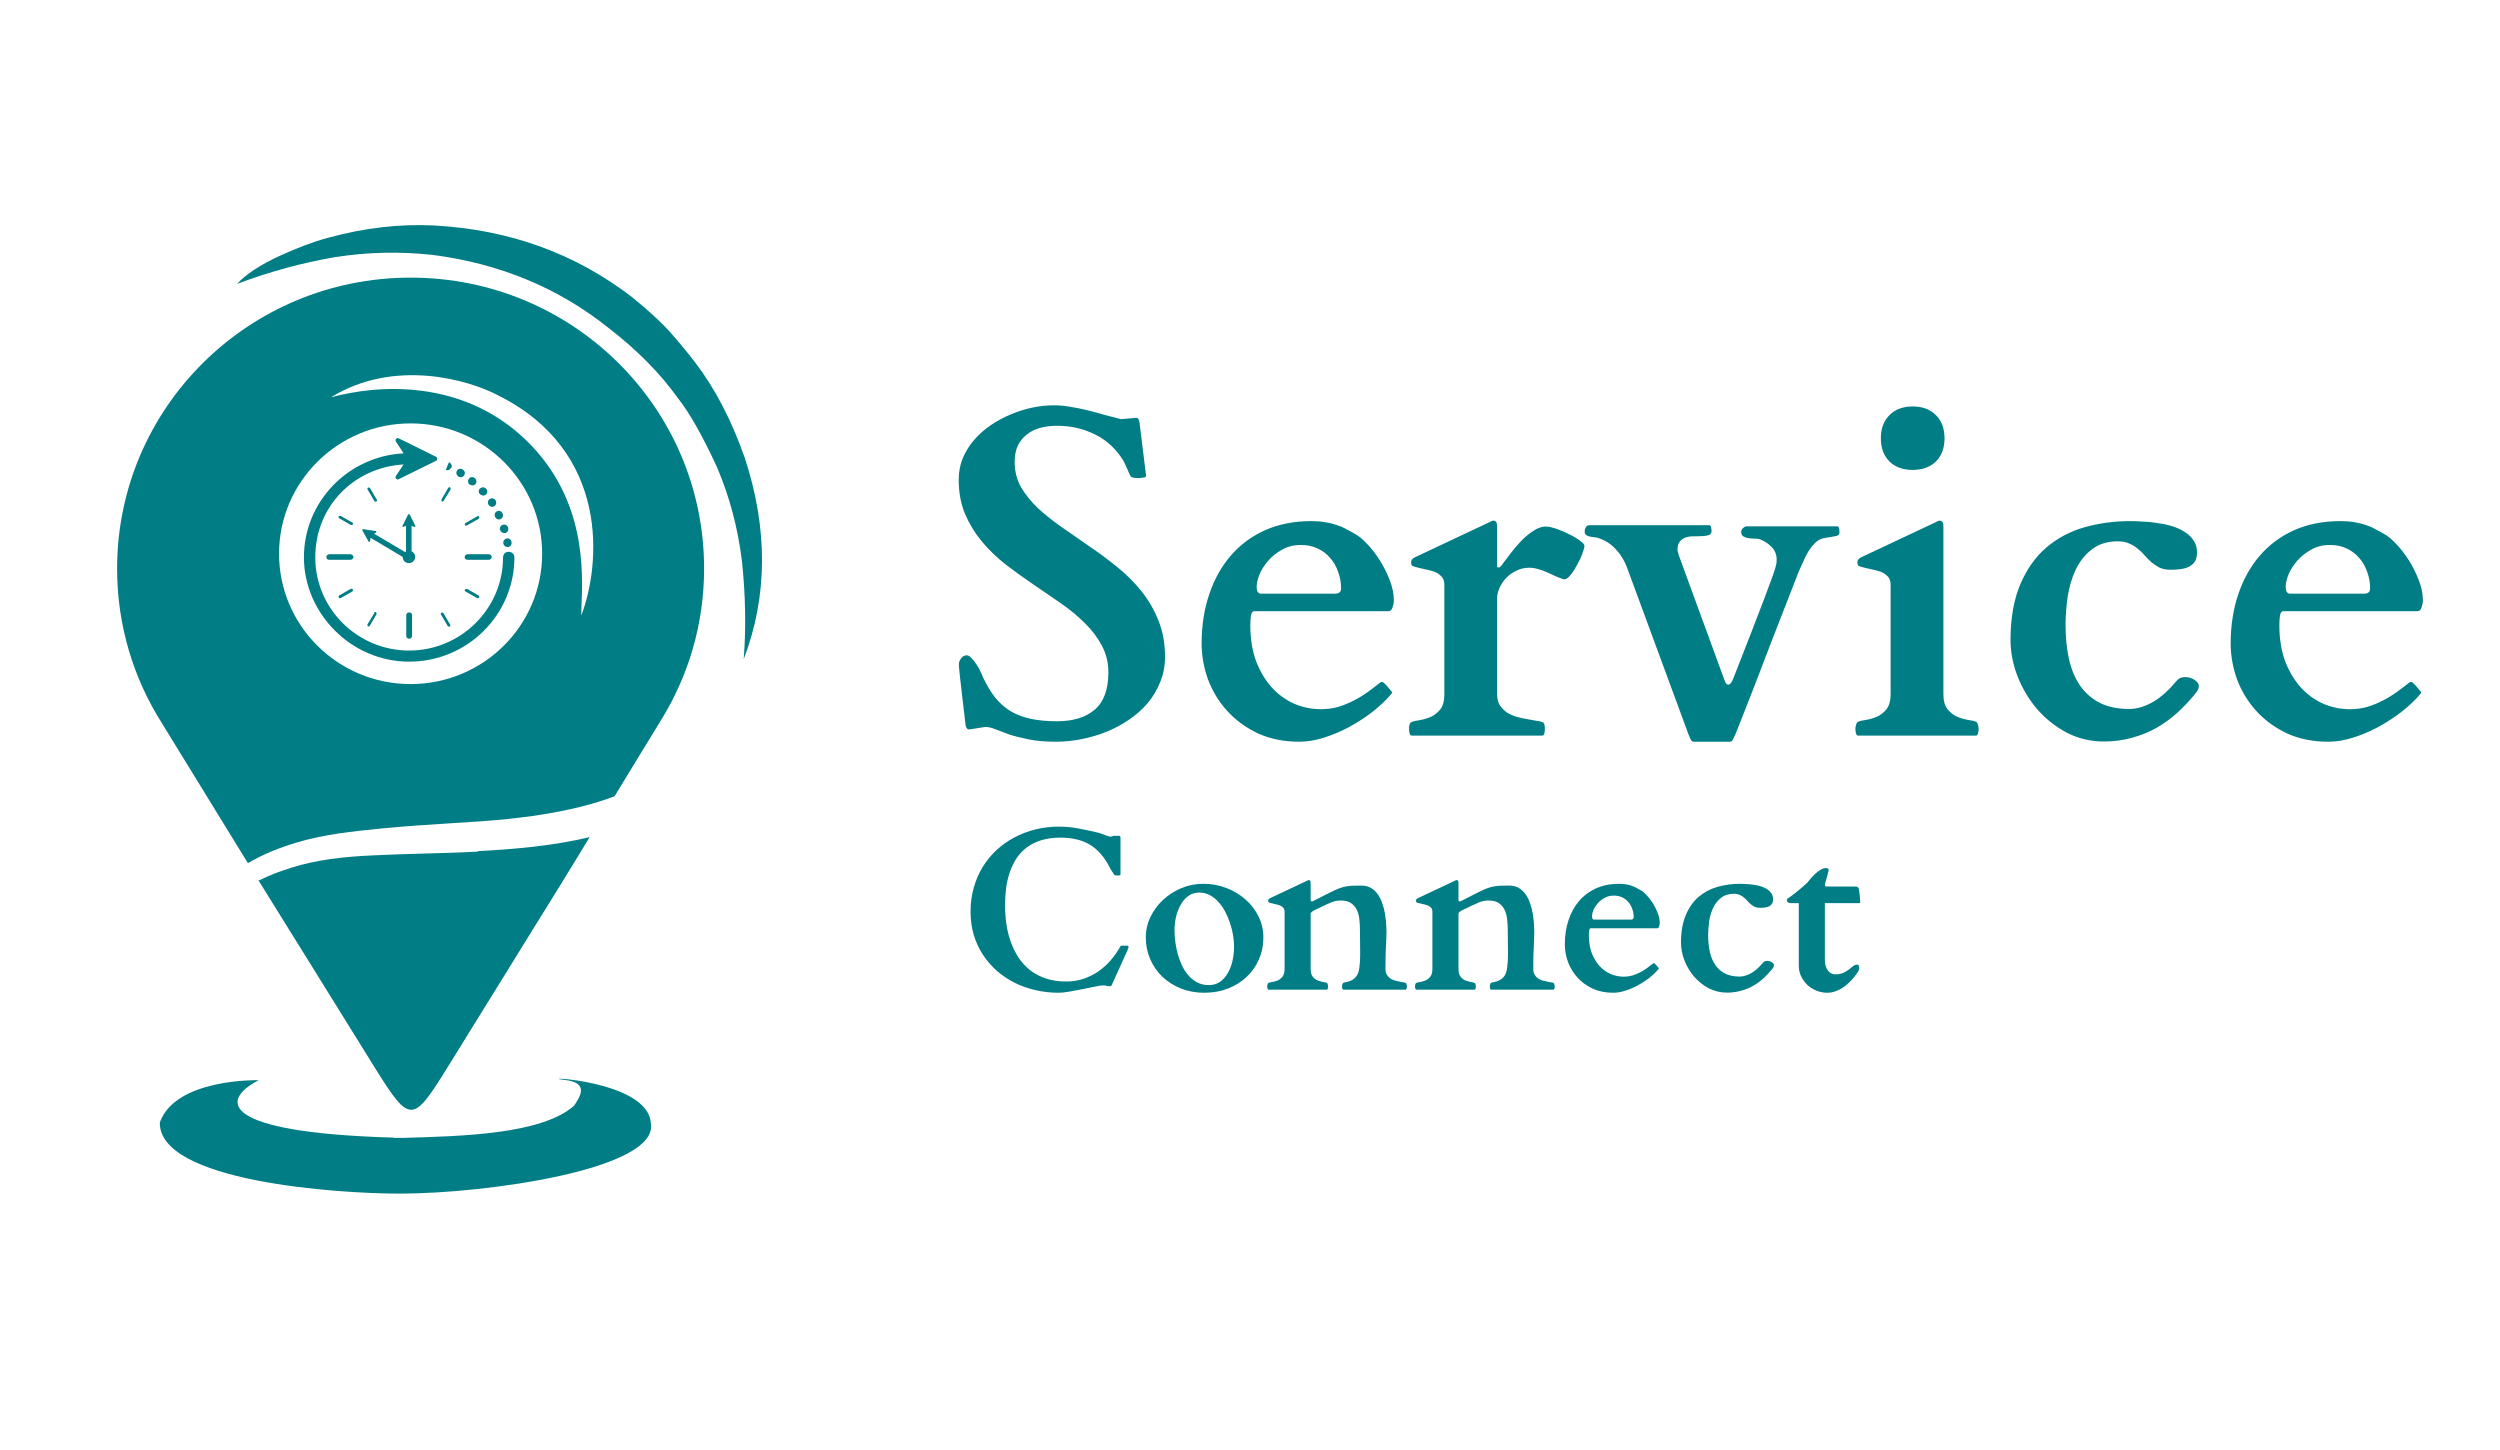 <svg width="100" height="58" viewBox="0 0 100 58" fill="none" xmlns="http://www.w3.org/2000/svg">
<g clip-path="url(#clip0_4172_652)">
<path d="M20.344 22.073C20.218 22.073 20.122 22.169 20.122 22.295C20.122 24.351 18.432 26.022 16.366 26.022C14.3 26.022 12.611 24.351 12.611 22.295C12.611 20.238 14.175 18.694 16.144 18.578L15.835 19.041C15.787 19.119 15.874 19.215 15.951 19.167L17.438 18.433C17.506 18.404 17.506 18.308 17.438 18.269L15.951 17.535C15.864 17.497 15.787 17.583 15.835 17.661L16.144 18.134C13.924 18.25 12.157 20.065 12.157 22.295C12.157 24.525 14.039 26.466 16.366 26.466C18.693 26.466 20.576 24.593 20.576 22.295C20.576 22.169 20.479 22.073 20.354 22.073H20.344Z" fill="#007D85"/>
<path d="M18.056 18.713C18.094 18.626 18.056 18.53 17.959 18.491L17.891 18.645L17.834 18.8C17.834 18.8 17.872 18.81 17.891 18.81C17.959 18.81 18.017 18.771 18.046 18.703L18.056 18.713Z" fill="#007D85"/>
<path d="M20.006 21.194C20.025 21.281 20.093 21.32 20.17 21.32C20.189 21.32 20.209 21.32 20.218 21.32C20.305 21.291 20.354 21.194 20.325 21.107C20.296 21.011 20.209 20.962 20.112 20.991C20.025 21.02 19.977 21.107 19.996 21.194H20.006Z" fill="#007D85"/>
<path d="M18.336 19.061C18.336 19.061 18.394 19.09 18.423 19.09C18.481 19.09 18.539 19.061 18.568 19.012C18.616 18.935 18.597 18.829 18.51 18.781H18.5C18.423 18.723 18.326 18.752 18.278 18.829C18.23 18.906 18.259 19.012 18.336 19.061Z" fill="#007D85"/>
<path d="M19.195 19.765C19.195 19.765 19.273 19.823 19.321 19.823C19.36 19.823 19.398 19.814 19.437 19.785C19.505 19.727 19.514 19.62 19.447 19.553C19.389 19.476 19.282 19.476 19.205 19.534C19.138 19.591 19.128 19.698 19.195 19.765Z" fill="#007D85"/>
<path d="M19.543 20.2C19.543 20.2 19.63 20.277 19.678 20.277C19.707 20.277 19.746 20.267 19.775 20.248C19.852 20.2 19.871 20.094 19.823 20.016C19.775 19.93 19.668 19.91 19.591 19.959C19.514 20.007 19.495 20.113 19.543 20.19V20.2Z" fill="#007D85"/>
<path d="M19.803 20.673C19.832 20.74 19.89 20.779 19.958 20.779C19.977 20.779 20.006 20.779 20.026 20.76C20.112 20.721 20.141 20.624 20.103 20.538C20.064 20.441 19.968 20.412 19.881 20.451C19.794 20.489 19.765 20.586 19.803 20.673Z" fill="#007D85"/>
<path d="M18.789 19.379C18.789 19.379 18.857 19.417 18.895 19.417C18.944 19.417 18.992 19.398 19.021 19.359C19.079 19.292 19.069 19.186 18.992 19.128C18.924 19.06 18.818 19.07 18.76 19.147C18.702 19.215 18.712 19.321 18.779 19.379H18.789Z" fill="#007D85"/>
<path d="M20.277 21.542C20.18 21.551 20.122 21.638 20.132 21.725C20.142 21.822 20.219 21.88 20.296 21.88C20.296 21.88 20.315 21.88 20.325 21.88C20.422 21.87 20.48 21.783 20.46 21.686C20.451 21.59 20.364 21.522 20.267 21.532L20.277 21.542Z" fill="#007D85"/>
<path d="M16.25 24.602V25.442C16.25 25.5 16.298 25.549 16.366 25.549C16.433 25.549 16.482 25.5 16.482 25.442V24.602C16.482 24.544 16.433 24.496 16.366 24.496C16.298 24.496 16.25 24.544 16.25 24.602Z" fill="#007D85"/>
<path d="M14.976 24.515L14.696 24.979C14.696 24.979 14.696 25.037 14.715 25.056C14.715 25.056 14.734 25.056 14.744 25.056C14.763 25.056 14.783 25.047 14.792 25.027L15.063 24.564C15.063 24.564 15.063 24.506 15.043 24.486C15.014 24.467 14.985 24.486 14.966 24.506L14.976 24.515Z" fill="#007D85"/>
<path d="M14.039 23.55L13.566 23.82C13.566 23.82 13.528 23.869 13.547 23.898C13.557 23.917 13.576 23.927 13.595 23.927C13.605 23.927 13.614 23.927 13.624 23.927L14.097 23.656C14.097 23.656 14.136 23.608 14.117 23.579C14.097 23.55 14.068 23.54 14.039 23.56V23.55Z" fill="#007D85"/>
<path d="M18.674 23.56C18.674 23.56 18.616 23.56 18.596 23.579C18.577 23.608 18.596 23.637 18.616 23.656L19.089 23.927C19.089 23.927 19.108 23.927 19.118 23.927C19.137 23.927 19.156 23.917 19.166 23.898C19.185 23.869 19.166 23.84 19.147 23.82L18.674 23.55V23.56Z" fill="#007D85"/>
<path d="M14.097 20.905L13.624 20.634C13.624 20.634 13.566 20.634 13.547 20.654C13.527 20.683 13.547 20.712 13.566 20.731L14.039 21.001C14.039 21.001 14.058 21.001 14.068 21.001C14.087 21.001 14.107 20.991 14.116 20.972C14.136 20.943 14.116 20.914 14.097 20.895V20.905Z" fill="#007D85"/>
<path d="M17.911 25.037C17.911 25.037 17.94 25.066 17.959 25.066C17.969 25.066 17.978 25.066 17.988 25.066C18.017 25.046 18.027 25.017 18.007 24.988L17.737 24.525C17.737 24.525 17.689 24.486 17.66 24.506C17.631 24.525 17.621 24.554 17.64 24.583L17.911 25.046V25.037Z" fill="#007D85"/>
<path d="M15.024 20.064C15.024 20.064 15.043 20.064 15.053 20.064C15.082 20.045 15.092 20.016 15.072 19.987L14.802 19.524C14.802 19.524 14.754 19.485 14.725 19.504C14.696 19.524 14.686 19.553 14.705 19.582L14.976 20.045C14.976 20.045 15.005 20.074 15.024 20.074V20.064Z" fill="#007D85"/>
<path d="M14.02 22.169H13.17C13.112 22.169 13.054 22.218 13.054 22.285C13.054 22.353 13.102 22.392 13.17 22.392H14.02C14.078 22.392 14.136 22.343 14.136 22.285C14.136 22.227 14.087 22.169 14.02 22.169Z" fill="#007D85"/>
<path d="M17.669 20.064C17.669 20.064 17.688 20.064 17.698 20.064C17.717 20.064 17.736 20.055 17.746 20.035L18.026 19.572C18.026 19.572 18.026 19.514 18.007 19.495C17.978 19.476 17.949 19.495 17.93 19.514L17.659 19.978C17.659 19.978 17.659 20.035 17.678 20.055L17.669 20.064Z" fill="#007D85"/>
<path d="M18.645 21.02C18.645 21.02 18.664 21.02 18.674 21.02L19.147 20.75C19.147 20.75 19.185 20.702 19.166 20.673C19.147 20.644 19.118 20.634 19.089 20.653L18.616 20.924C18.616 20.924 18.577 20.972 18.596 21.001C18.606 21.02 18.625 21.03 18.645 21.03V21.02Z" fill="#007D85"/>
<path d="M18.702 22.392H19.552C19.61 22.392 19.668 22.343 19.668 22.285C19.668 22.227 19.619 22.169 19.552 22.169H18.702C18.644 22.169 18.586 22.218 18.586 22.285C18.586 22.353 18.635 22.392 18.702 22.392Z" fill="#007D85"/>
<path d="M16.579 21.078C16.579 21.078 16.637 21.059 16.617 21.04L16.386 20.576C16.386 20.576 16.337 20.557 16.328 20.576L16.096 21.04C16.096 21.04 16.115 21.098 16.135 21.078L16.241 21.03V22.053C16.241 22.053 16.212 22.073 16.202 22.082L14.966 21.349L15.044 21.3C15.044 21.3 15.063 21.242 15.034 21.242L14.522 21.165C14.522 21.165 14.474 21.184 14.493 21.213L14.744 21.667C14.744 21.667 14.802 21.686 14.802 21.658L14.822 21.513L16.106 22.276C16.106 22.42 16.221 22.526 16.357 22.526C16.492 22.526 16.608 22.411 16.608 22.276C16.608 22.179 16.55 22.092 16.463 22.053V21.03L16.569 21.078H16.579Z" fill="#007D85"/>
<path d="M9.501 11.346H9.511C10.766 10.873 12.06 10.516 13.412 10.284C14.705 10.082 15.999 10.053 17.312 10.197C19.996 10.545 22.352 11.52 24.36 13.132C25.499 14.011 26.417 14.947 27.121 15.932C27.585 16.521 28.097 17.429 28.666 18.655C29.178 19.843 29.516 21.117 29.68 22.459C29.825 23.849 29.844 25.153 29.748 26.369C30.713 23.84 30.723 21.146 29.786 18.298C29.255 16.792 28.599 15.537 27.817 14.513C27.546 14.156 27.237 13.779 26.89 13.383C26.552 12.988 26.021 12.486 25.297 11.897C23.018 10.139 20.382 9.184 17.36 9.019C16.009 8.952 14.599 9.106 13.122 9.512C12.533 9.666 11.886 9.917 11.162 10.246C10.399 10.603 9.839 10.97 9.492 11.346H9.501Z" fill="#007D85"/>
<path fill-rule="evenodd" clip-rule="evenodd" d="M16.424 11.105C22.912 11.105 28.164 16.309 28.164 22.739C28.164 24.979 27.527 27.064 26.426 28.831C25.808 29.835 25.2 30.839 24.582 31.853C24.138 32.017 23.694 32.152 23.24 32.268C21.956 32.587 20.624 32.751 19.311 32.847C18.867 32.876 18.422 32.905 17.978 32.934C17.08 32.992 16.173 33.05 15.275 33.137C14.126 33.253 12.958 33.369 11.848 33.707C11.172 33.91 10.515 34.17 9.917 34.527C8.768 32.654 7.619 30.791 6.47 28.918C5.34 27.132 4.684 25.017 4.684 22.748C4.684 16.318 9.936 11.105 16.424 11.105ZM19.118 34.045C20.614 33.967 22.13 33.832 23.588 33.485L22.448 35.348C21.647 36.642 20.913 37.82 20.189 38.998C19.465 40.175 18.731 41.344 17.93 42.647C16.511 44.935 16.414 44.993 14.985 42.695C14.184 41.402 13.441 40.214 12.707 39.026C11.973 37.839 11.23 36.651 10.428 35.358L10.341 35.222C10.361 35.222 10.37 35.203 10.39 35.203C10.602 35.097 10.814 35.01 11.027 34.923C11.027 34.923 11.027 34.923 11.056 34.914C11.085 34.904 11.104 34.894 11.133 34.885C11.181 34.865 11.239 34.846 11.297 34.827C11.413 34.788 11.529 34.749 11.645 34.711C12.678 34.383 13.788 34.267 14.86 34.218C15.584 34.18 16.308 34.16 17.023 34.141C17.718 34.122 18.413 34.103 19.108 34.064L19.118 34.045ZM16.424 16.936C19.33 16.936 21.686 19.273 21.686 22.15C21.686 25.027 19.33 27.363 16.424 27.363C13.518 27.363 11.162 25.027 11.162 22.15C11.162 19.273 13.518 16.936 16.424 16.936ZM23.25 24.622C24.022 22.613 24.428 18.047 19.909 15.807C18.741 15.189 15.767 14.329 13.238 15.893C15.12 15.382 18.538 15.131 21.107 17.67C23.443 19.987 23.317 22.845 23.259 24.255C23.259 24.39 23.25 24.515 23.25 24.622Z" fill="#007D85"/>
<path d="M15.748 45.505C8.72 45.302 8.807 43.999 10.351 43.207C10.351 43.207 7.03 43.12 6.393 44.897C6.345 47.262 13.47 47.745 15.999 47.745C19.436 47.745 26.398 46.77 26.031 44.916C25.915 43.178 21.232 43.043 22.584 43.197C23.665 43.313 23.115 43.97 22.97 44.221C21.686 45.379 18.432 45.447 16.173 45.514C16.038 45.514 15.893 45.514 15.758 45.514L15.748 45.505Z" fill="#007D85"/>
<path d="M38.767 29.178C38.688 29.178 38.639 29.114 38.621 28.987C38.554 28.417 38.503 27.974 38.466 27.659C38.43 27.343 38.403 27.107 38.385 26.949C38.372 26.791 38.363 26.691 38.357 26.648C38.357 26.6 38.357 26.567 38.357 26.548C38.357 26.482 38.388 26.409 38.448 26.33C38.509 26.251 38.582 26.212 38.667 26.212C38.727 26.212 38.791 26.248 38.858 26.321C38.931 26.394 38.997 26.479 39.058 26.576C39.125 26.673 39.179 26.77 39.222 26.867C39.27 26.964 39.3 27.034 39.313 27.076C39.47 27.41 39.64 27.692 39.822 27.922C40.01 28.147 40.222 28.329 40.459 28.468C40.696 28.602 40.962 28.699 41.26 28.759C41.557 28.82 41.897 28.85 42.279 28.85C42.928 28.85 43.431 28.696 43.789 28.386C44.153 28.077 44.335 27.58 44.335 26.894C44.335 26.5 44.247 26.142 44.071 25.821C43.901 25.499 43.677 25.202 43.398 24.929C43.119 24.65 42.8 24.386 42.443 24.137C42.085 23.889 41.718 23.637 41.342 23.382C40.965 23.127 40.599 22.863 40.241 22.591C39.883 22.311 39.564 22.005 39.285 21.672C39.006 21.338 38.779 20.968 38.603 20.562C38.433 20.155 38.348 19.697 38.348 19.188C38.348 18.878 38.403 18.59 38.512 18.323C38.627 18.056 38.779 17.814 38.967 17.596C39.155 17.377 39.373 17.183 39.622 17.013C39.877 16.837 40.147 16.692 40.432 16.576C40.717 16.455 41.005 16.364 41.296 16.303C41.593 16.243 41.881 16.212 42.16 16.212C42.385 16.212 42.609 16.234 42.834 16.276C43.064 16.313 43.289 16.358 43.507 16.413C43.731 16.467 43.956 16.528 44.18 16.595C44.405 16.655 44.626 16.713 44.844 16.767L45.445 16.713C45.5 16.713 45.533 16.737 45.545 16.786C45.563 16.828 45.575 16.868 45.581 16.904L45.845 19.042C45.845 19.073 45.806 19.094 45.727 19.106C45.648 19.118 45.588 19.124 45.545 19.124C45.509 19.124 45.454 19.121 45.381 19.115C45.309 19.103 45.266 19.091 45.254 19.078C45.236 19.06 45.212 19.024 45.181 18.969C45.157 18.909 45.13 18.845 45.099 18.778C45.069 18.706 45.036 18.633 44.999 18.56C44.969 18.487 44.935 18.423 44.899 18.369C44.608 17.92 44.235 17.586 43.78 17.368C43.325 17.144 42.825 17.031 42.279 17.031C42.042 17.031 41.821 17.059 41.614 17.113C41.408 17.168 41.229 17.256 41.078 17.377C40.926 17.492 40.805 17.641 40.714 17.823C40.629 18.005 40.586 18.223 40.586 18.478C40.586 18.848 40.671 19.185 40.841 19.488C41.017 19.785 41.245 20.067 41.524 20.334C41.809 20.595 42.13 20.85 42.488 21.098C42.852 21.347 43.219 21.602 43.589 21.863C43.965 22.117 44.332 22.39 44.69 22.682C45.054 22.973 45.375 23.294 45.654 23.646C45.939 23.998 46.167 24.389 46.337 24.82C46.513 25.25 46.601 25.736 46.601 26.276C46.601 26.633 46.537 26.967 46.41 27.276C46.288 27.586 46.121 27.868 45.909 28.122C45.697 28.371 45.448 28.593 45.163 28.787C44.878 28.981 44.572 29.145 44.244 29.278C43.922 29.405 43.589 29.502 43.243 29.569C42.904 29.636 42.57 29.669 42.242 29.669C41.83 29.669 41.469 29.639 41.16 29.578C40.856 29.518 40.593 29.451 40.368 29.378C40.15 29.299 39.965 29.23 39.813 29.169C39.661 29.108 39.534 29.078 39.431 29.078C39.395 29.078 39.367 29.081 39.349 29.087L38.767 29.178ZM48.065 25.739C48.065 25.029 48.166 24.377 48.366 23.782C48.566 23.182 48.854 22.663 49.23 22.227C49.606 21.79 50.064 21.45 50.604 21.208C51.15 20.965 51.769 20.844 52.46 20.844C52.666 20.844 52.851 20.859 53.015 20.889C53.179 20.913 53.327 20.95 53.461 20.998C53.6 21.041 53.728 21.095 53.843 21.162C53.964 21.223 54.086 21.29 54.207 21.362C54.346 21.435 54.504 21.566 54.68 21.753C54.862 21.942 55.032 22.16 55.19 22.409C55.347 22.657 55.481 22.924 55.59 23.209C55.699 23.488 55.754 23.758 55.754 24.019C55.754 24.104 55.736 24.198 55.699 24.301C55.669 24.398 55.614 24.447 55.535 24.447H50.167C50.106 24.447 50.064 24.501 50.04 24.61C50.022 24.72 50.013 24.853 50.013 25.011C50.013 25.545 50.088 26.021 50.24 26.439C50.398 26.852 50.607 27.203 50.868 27.495C51.129 27.78 51.429 27.998 51.769 28.15C52.108 28.295 52.466 28.368 52.842 28.368C53.079 28.368 53.306 28.338 53.525 28.277C53.743 28.21 53.952 28.125 54.152 28.022C54.352 27.919 54.541 27.804 54.717 27.677C54.892 27.549 55.059 27.422 55.217 27.294C55.253 27.282 55.278 27.276 55.29 27.276C55.308 27.276 55.332 27.291 55.362 27.322C55.417 27.37 55.472 27.428 55.526 27.495C55.581 27.555 55.623 27.607 55.654 27.649C55.672 27.668 55.681 27.686 55.681 27.704C55.681 27.722 55.669 27.743 55.645 27.768C55.444 28.004 55.199 28.238 54.907 28.468C54.616 28.693 54.304 28.896 53.97 29.078C53.643 29.254 53.306 29.396 52.96 29.506C52.615 29.615 52.287 29.669 51.978 29.669C51.353 29.669 50.798 29.557 50.313 29.333C49.828 29.102 49.418 28.802 49.084 28.432C48.751 28.062 48.496 27.643 48.32 27.176C48.15 26.703 48.065 26.224 48.065 25.739ZM53.406 23.746C53.564 23.746 53.643 23.676 53.643 23.537C53.643 23.3 53.603 23.079 53.525 22.873C53.452 22.66 53.346 22.475 53.206 22.318C53.067 22.154 52.897 22.026 52.697 21.936C52.502 21.845 52.284 21.799 52.041 21.799C51.75 21.799 51.496 21.863 51.277 21.99C51.059 22.111 50.874 22.26 50.722 22.436C50.571 22.612 50.455 22.794 50.377 22.982C50.304 23.17 50.267 23.331 50.267 23.464C50.267 23.567 50.282 23.64 50.313 23.682C50.343 23.725 50.383 23.746 50.431 23.746H53.406ZM59.593 20.88C59.618 20.868 59.642 20.856 59.666 20.844C59.696 20.831 59.718 20.825 59.73 20.825C59.833 20.825 59.884 20.898 59.884 21.044V22.591C59.884 22.609 59.884 22.633 59.884 22.663C59.891 22.688 59.909 22.7 59.939 22.7C59.969 22.7 59.994 22.691 60.012 22.672C60.03 22.648 60.048 22.627 60.066 22.609C60.176 22.463 60.297 22.302 60.43 22.127C60.57 21.945 60.715 21.775 60.867 21.617C61.025 21.459 61.185 21.329 61.349 21.226C61.513 21.117 61.674 21.062 61.831 21.062C61.941 21.062 62.083 21.092 62.259 21.153C62.435 21.214 62.605 21.286 62.769 21.371C62.938 21.45 63.081 21.535 63.196 21.626C63.318 21.711 63.378 21.781 63.378 21.835C63.378 21.89 63.351 21.993 63.296 22.145C63.242 22.29 63.172 22.439 63.087 22.591C63.008 22.742 62.92 22.879 62.823 23C62.732 23.115 62.647 23.173 62.569 23.173H62.55C62.441 23.137 62.329 23.094 62.214 23.046C62.105 22.991 61.992 22.939 61.877 22.891C61.762 22.836 61.644 22.794 61.522 22.763C61.407 22.727 61.289 22.709 61.167 22.709C60.985 22.709 60.816 22.748 60.658 22.827C60.5 22.9 60.364 22.997 60.248 23.118C60.139 23.233 60.051 23.364 59.984 23.509C59.918 23.655 59.884 23.795 59.884 23.928V27.768C59.884 27.944 59.921 28.092 59.994 28.213C60.072 28.329 60.169 28.426 60.285 28.505C60.406 28.577 60.536 28.635 60.676 28.677C60.822 28.714 60.961 28.744 61.095 28.768C61.228 28.793 61.349 28.814 61.459 28.832C61.568 28.844 61.65 28.863 61.704 28.887C61.765 28.911 61.795 28.996 61.795 29.142C61.795 29.317 61.765 29.412 61.704 29.424H56.454C56.394 29.412 56.363 29.317 56.363 29.142C56.363 28.996 56.394 28.911 56.454 28.887C56.533 28.85 56.645 28.823 56.791 28.805C56.937 28.781 57.082 28.738 57.228 28.677C57.373 28.611 57.501 28.511 57.61 28.377C57.719 28.238 57.774 28.035 57.774 27.768V23.391C57.774 23.246 57.734 23.133 57.655 23.055C57.576 22.97 57.476 22.906 57.355 22.863C57.234 22.821 57.103 22.788 56.964 22.763C56.824 22.733 56.691 22.7 56.563 22.663C56.527 22.651 56.497 22.636 56.472 22.618C56.454 22.594 56.445 22.548 56.445 22.481C56.445 22.451 56.454 22.421 56.472 22.39C56.491 22.36 56.527 22.33 56.582 22.299L59.593 20.88ZM67.746 29.669C67.697 29.669 67.655 29.633 67.618 29.56C67.588 29.493 67.564 29.436 67.545 29.387L65.08 22.7C64.977 22.421 64.828 22.178 64.634 21.972C64.44 21.76 64.203 21.608 63.924 21.517C63.882 21.505 63.83 21.496 63.77 21.49C63.709 21.484 63.648 21.474 63.588 21.462C63.533 21.45 63.484 21.429 63.442 21.399C63.406 21.368 63.387 21.32 63.387 21.253C63.387 21.192 63.403 21.138 63.433 21.089C63.463 21.035 63.515 21.007 63.588 21.007H68.373C68.41 21.007 68.434 21.041 68.446 21.108C68.458 21.168 68.464 21.208 68.464 21.226C68.464 21.311 68.431 21.368 68.364 21.399C68.298 21.423 68.213 21.438 68.109 21.444C68.006 21.45 67.897 21.453 67.782 21.453C67.667 21.447 67.558 21.459 67.454 21.49C67.351 21.52 67.266 21.575 67.2 21.653C67.133 21.726 67.1 21.841 67.1 21.999C67.1 22.017 67.109 22.057 67.127 22.117C67.145 22.172 67.154 22.205 67.154 22.218L68.965 27.167C68.977 27.198 68.995 27.243 69.019 27.304C69.05 27.358 69.089 27.386 69.138 27.386C69.162 27.386 69.186 27.373 69.21 27.349C69.241 27.319 69.265 27.285 69.283 27.249C69.302 27.213 69.317 27.179 69.329 27.149C69.341 27.113 69.35 27.088 69.356 27.076C69.641 26.348 69.881 25.736 70.075 25.238C70.269 24.735 70.43 24.316 70.557 23.983C70.684 23.649 70.781 23.388 70.848 23.2C70.921 23.006 70.973 22.858 71.003 22.754C71.033 22.651 71.051 22.578 71.058 22.536C71.064 22.488 71.067 22.442 71.067 22.399C71.067 22.187 71 22.014 70.866 21.881C70.733 21.741 70.569 21.635 70.375 21.562C70.32 21.55 70.251 21.544 70.166 21.544C70.087 21.544 70.008 21.538 69.929 21.526C69.856 21.514 69.79 21.49 69.729 21.453C69.674 21.417 69.647 21.356 69.647 21.271C69.647 21.223 69.671 21.174 69.72 21.126C69.769 21.077 69.817 21.053 69.866 21.053H73.496C73.532 21.059 73.553 21.083 73.56 21.126C73.572 21.162 73.578 21.214 73.578 21.28C73.578 21.323 73.572 21.356 73.56 21.381C73.547 21.399 73.517 21.417 73.469 21.435C73.426 21.447 73.362 21.459 73.278 21.471C73.199 21.484 73.093 21.502 72.959 21.526C72.826 21.55 72.707 21.614 72.604 21.717C72.507 21.814 72.416 21.929 72.331 22.063C72.252 22.196 72.183 22.336 72.122 22.481C72.061 22.621 72.004 22.748 71.949 22.863C71.537 23.919 71.188 24.814 70.903 25.548C70.624 26.282 70.39 26.891 70.202 27.376C70.014 27.862 69.866 28.241 69.756 28.514C69.653 28.781 69.574 28.981 69.52 29.114C69.465 29.248 69.432 29.33 69.42 29.36C69.408 29.39 69.401 29.405 69.401 29.405C69.383 29.448 69.356 29.502 69.32 29.569C69.289 29.636 69.25 29.669 69.201 29.669H67.746ZM74.306 29.424C74.269 29.412 74.245 29.372 74.233 29.305C74.221 29.233 74.215 29.178 74.215 29.142C74.215 29.111 74.224 29.063 74.242 28.996C74.26 28.929 74.281 28.89 74.306 28.878C74.385 28.841 74.497 28.814 74.642 28.796C74.788 28.771 74.933 28.729 75.079 28.668C75.225 28.602 75.352 28.502 75.461 28.368C75.57 28.229 75.625 28.025 75.625 27.759V23.391C75.625 23.246 75.585 23.133 75.507 23.055C75.428 22.97 75.328 22.906 75.206 22.863C75.085 22.821 74.955 22.788 74.815 22.763C74.676 22.733 74.542 22.7 74.415 22.663C74.378 22.651 74.348 22.636 74.324 22.618C74.306 22.594 74.297 22.548 74.297 22.481C74.297 22.451 74.306 22.421 74.324 22.39C74.342 22.36 74.378 22.33 74.433 22.299L77.445 20.88C77.469 20.868 77.493 20.856 77.517 20.844C77.548 20.831 77.569 20.825 77.581 20.825C77.684 20.825 77.736 20.898 77.736 21.044V27.759C77.736 28.025 77.79 28.229 77.9 28.368C78.009 28.502 78.136 28.602 78.282 28.668C78.427 28.729 78.573 28.771 78.719 28.796C78.864 28.814 78.976 28.841 79.055 28.878C79.079 28.89 79.101 28.929 79.119 28.996C79.137 29.063 79.146 29.111 79.146 29.142C79.146 29.178 79.14 29.233 79.128 29.305C79.116 29.372 79.091 29.412 79.055 29.424H74.306ZM75.234 17.532C75.234 17.144 75.349 16.834 75.579 16.604C75.81 16.373 76.119 16.258 76.507 16.258C76.896 16.258 77.205 16.373 77.436 16.604C77.666 16.834 77.781 17.144 77.781 17.532C77.781 17.92 77.666 18.229 77.436 18.46C77.205 18.684 76.896 18.797 76.507 18.797C76.119 18.797 75.81 18.684 75.579 18.46C75.349 18.229 75.234 17.92 75.234 17.532ZM80.42 25.575C80.426 24.695 80.559 23.955 80.82 23.355C81.081 22.748 81.43 22.26 81.867 21.89C82.303 21.52 82.81 21.253 83.386 21.089C83.968 20.925 84.578 20.844 85.215 20.844C85.348 20.844 85.506 20.85 85.688 20.862C85.876 20.868 86.067 20.886 86.261 20.916C86.461 20.941 86.655 20.98 86.844 21.035C87.038 21.089 87.21 21.165 87.362 21.262C87.52 21.353 87.644 21.468 87.735 21.608C87.832 21.741 87.881 21.905 87.881 22.099C87.881 22.245 87.853 22.363 87.799 22.454C87.744 22.539 87.668 22.609 87.571 22.663C87.474 22.712 87.362 22.745 87.235 22.763C87.107 22.782 86.971 22.791 86.825 22.791C86.655 22.791 86.51 22.763 86.388 22.709C86.273 22.648 86.167 22.578 86.07 22.5C85.973 22.415 85.882 22.324 85.797 22.227C85.712 22.123 85.618 22.032 85.515 21.954C85.418 21.869 85.306 21.799 85.178 21.744C85.051 21.684 84.896 21.653 84.714 21.653C84.29 21.653 83.941 21.763 83.668 21.981C83.395 22.193 83.18 22.466 83.022 22.8C82.87 23.127 82.764 23.488 82.704 23.883C82.649 24.277 82.622 24.653 82.622 25.011C82.622 25.496 82.667 25.945 82.758 26.357C82.849 26.764 82.995 27.116 83.195 27.413C83.401 27.71 83.665 27.944 83.987 28.113C84.314 28.277 84.708 28.359 85.169 28.359C85.339 28.359 85.506 28.332 85.67 28.277C85.84 28.223 86 28.15 86.152 28.059C86.31 27.962 86.455 27.853 86.589 27.731C86.728 27.61 86.856 27.48 86.971 27.34C87.031 27.267 87.089 27.207 87.144 27.158C87.204 27.11 87.295 27.085 87.417 27.085C87.562 27.085 87.687 27.125 87.79 27.203C87.899 27.276 87.954 27.355 87.954 27.44C87.954 27.464 87.947 27.498 87.935 27.54C87.929 27.577 87.899 27.631 87.844 27.704C87.614 27.995 87.365 28.262 87.098 28.505C86.831 28.747 86.546 28.953 86.243 29.123C85.94 29.293 85.612 29.424 85.26 29.515C84.915 29.612 84.545 29.66 84.15 29.66C83.629 29.66 83.14 29.545 82.685 29.314C82.237 29.078 81.842 28.768 81.503 28.386C81.169 27.998 80.905 27.561 80.711 27.076C80.517 26.585 80.42 26.084 80.42 25.575ZM89.227 25.739C89.227 25.029 89.327 24.377 89.528 23.782C89.728 23.182 90.016 22.663 90.392 22.227C90.768 21.79 91.226 21.45 91.766 21.208C92.312 20.965 92.93 20.844 93.622 20.844C93.828 20.844 94.013 20.859 94.177 20.889C94.341 20.913 94.489 20.95 94.623 20.998C94.762 21.041 94.89 21.095 95.005 21.162C95.126 21.223 95.248 21.29 95.369 21.362C95.508 21.435 95.666 21.566 95.842 21.753C96.024 21.942 96.194 22.16 96.352 22.409C96.509 22.657 96.643 22.924 96.752 23.209C96.861 23.488 96.916 23.758 96.916 24.019C96.916 24.104 96.897 24.198 96.861 24.301C96.831 24.398 96.776 24.447 96.697 24.447H91.329C91.268 24.447 91.226 24.501 91.202 24.61C91.183 24.72 91.174 24.853 91.174 25.011C91.174 25.545 91.25 26.021 91.402 26.439C91.56 26.852 91.769 27.203 92.03 27.495C92.29 27.78 92.591 27.998 92.93 28.15C93.27 28.295 93.628 28.368 94.004 28.368C94.241 28.368 94.468 28.338 94.686 28.277C94.905 28.21 95.114 28.125 95.314 28.022C95.514 27.919 95.702 27.804 95.878 27.677C96.054 27.549 96.221 27.422 96.379 27.294C96.415 27.282 96.439 27.276 96.451 27.276C96.47 27.276 96.494 27.291 96.524 27.322C96.579 27.37 96.633 27.428 96.688 27.495C96.743 27.555 96.785 27.607 96.816 27.649C96.834 27.668 96.843 27.686 96.843 27.704C96.843 27.722 96.831 27.743 96.806 27.768C96.606 28.004 96.361 28.238 96.069 28.468C95.778 28.693 95.466 28.896 95.132 29.078C94.805 29.254 94.468 29.396 94.122 29.506C93.777 29.615 93.449 29.669 93.14 29.669C92.515 29.669 91.96 29.557 91.475 29.333C90.989 29.102 90.58 28.802 90.246 28.432C89.913 28.062 89.658 27.643 89.482 27.176C89.312 26.703 89.227 26.224 89.227 25.739ZM94.568 23.746C94.726 23.746 94.805 23.676 94.805 23.537C94.805 23.3 94.765 23.079 94.686 22.873C94.614 22.66 94.507 22.475 94.368 22.318C94.228 22.154 94.059 22.026 93.859 21.936C93.664 21.845 93.446 21.799 93.203 21.799C92.912 21.799 92.657 21.863 92.439 21.99C92.221 22.111 92.036 22.26 91.884 22.436C91.732 22.612 91.617 22.794 91.538 22.982C91.466 23.17 91.429 23.331 91.429 23.464C91.429 23.567 91.444 23.64 91.475 23.682C91.505 23.725 91.544 23.746 91.593 23.746H94.568Z" fill="#007D85"/>
<path d="M38.822 36.462C38.822 36.126 38.864 35.81 38.948 35.514C39.032 35.214 39.15 34.938 39.303 34.687C39.456 34.435 39.64 34.209 39.856 34.008C40.071 33.808 40.309 33.639 40.57 33.501C40.834 33.36 41.115 33.252 41.415 33.177C41.714 33.102 42.027 33.065 42.354 33.065C42.629 33.065 42.894 33.09 43.149 33.141C43.406 33.189 43.671 33.246 43.944 33.312C43.989 33.324 44.035 33.339 44.083 33.357C44.134 33.375 44.181 33.393 44.223 33.411C44.267 33.426 44.308 33.439 44.344 33.451C44.38 33.463 44.407 33.469 44.425 33.469C44.431 33.469 44.45 33.463 44.483 33.451C44.519 33.439 44.544 33.433 44.559 33.433H44.766C44.802 33.433 44.82 33.459 44.82 33.51V34.974C44.82 34.992 44.813 35.004 44.798 35.01C44.786 35.016 44.757 35.019 44.712 35.019C44.703 35.019 44.679 35.019 44.64 35.019C44.604 35.016 44.582 35.007 44.573 34.992C44.567 34.983 44.555 34.965 44.537 34.938C44.522 34.911 44.504 34.885 44.483 34.858C44.465 34.828 44.447 34.801 44.429 34.777C44.414 34.75 44.405 34.732 44.402 34.723C44.288 34.498 44.164 34.309 44.029 34.157C43.895 34.001 43.745 33.875 43.58 33.779C43.418 33.684 43.242 33.615 43.05 33.573C42.858 33.528 42.65 33.505 42.425 33.505C42.141 33.505 41.888 33.538 41.666 33.604C41.448 33.67 41.256 33.763 41.091 33.883C40.926 34.002 40.787 34.146 40.673 34.314C40.562 34.482 40.471 34.666 40.399 34.867C40.33 35.064 40.279 35.277 40.246 35.505C40.217 35.729 40.202 35.961 40.202 36.201C40.202 36.456 40.22 36.709 40.255 36.96C40.291 37.209 40.35 37.447 40.431 37.675C40.512 37.899 40.615 38.109 40.741 38.303C40.87 38.495 41.024 38.663 41.203 38.807C41.383 38.947 41.593 39.058 41.832 39.139C42.072 39.22 42.343 39.26 42.646 39.26C42.9 39.26 43.137 39.223 43.355 39.148C43.577 39.07 43.779 38.967 43.962 38.838C44.145 38.706 44.306 38.557 44.447 38.389C44.591 38.218 44.714 38.04 44.816 37.854C44.822 37.839 44.828 37.832 44.834 37.832C44.843 37.829 44.855 37.827 44.87 37.827H45.099C45.108 37.827 45.117 37.832 45.126 37.841C45.138 37.847 45.144 37.862 45.144 37.886C45.144 37.895 45.136 37.919 45.121 37.958C45.109 37.993 45.096 38.025 45.081 38.052L44.461 39.418C44.455 39.427 44.446 39.434 44.434 39.44C44.422 39.446 44.411 39.449 44.402 39.449C44.33 39.449 44.279 39.443 44.249 39.431C44.223 39.419 44.194 39.413 44.164 39.413C44.074 39.413 43.955 39.43 43.805 39.463C43.658 39.492 43.498 39.526 43.324 39.561C43.153 39.597 42.98 39.63 42.803 39.66C42.629 39.693 42.473 39.71 42.336 39.71C42.021 39.71 41.716 39.675 41.419 39.606C41.123 39.538 40.844 39.439 40.584 39.31C40.323 39.178 40.085 39.018 39.869 38.829C39.654 38.637 39.468 38.422 39.312 38.182C39.156 37.943 39.035 37.679 38.948 37.391C38.864 37.101 38.822 36.791 38.822 36.462ZM45.831 37.49C45.831 37.209 45.892 36.939 46.015 36.682C46.141 36.424 46.309 36.196 46.518 35.999C46.728 35.801 46.972 35.644 47.251 35.527C47.529 35.41 47.823 35.352 48.131 35.352C48.455 35.352 48.762 35.407 49.052 35.518C49.343 35.629 49.597 35.782 49.816 35.976C50.038 36.168 50.213 36.396 50.342 36.659C50.47 36.92 50.535 37.203 50.535 37.508C50.535 37.82 50.475 38.11 50.355 38.38C50.238 38.646 50.075 38.879 49.865 39.076C49.656 39.274 49.406 39.43 49.115 39.544C48.828 39.654 48.513 39.71 48.172 39.71C47.833 39.71 47.52 39.653 47.233 39.539C46.948 39.422 46.701 39.265 46.491 39.067C46.285 38.867 46.123 38.631 46.006 38.362C45.889 38.092 45.831 37.802 45.831 37.49ZM46.981 37.207C46.981 37.369 46.993 37.537 47.017 37.71C47.041 37.881 47.077 38.049 47.125 38.214C47.173 38.375 47.233 38.528 47.304 38.672C47.379 38.816 47.468 38.943 47.57 39.054C47.672 39.162 47.787 39.247 47.916 39.31C48.044 39.373 48.19 39.404 48.351 39.404C48.528 39.404 48.679 39.359 48.805 39.269C48.934 39.176 49.039 39.057 49.12 38.91C49.203 38.763 49.265 38.599 49.304 38.416C49.343 38.233 49.362 38.05 49.362 37.868C49.362 37.721 49.349 37.567 49.322 37.405C49.295 37.24 49.254 37.078 49.2 36.92C49.147 36.758 49.081 36.604 49.003 36.457C48.925 36.31 48.834 36.181 48.729 36.071C48.627 35.957 48.512 35.867 48.383 35.801C48.257 35.735 48.119 35.702 47.969 35.702C47.802 35.702 47.655 35.749 47.529 35.842C47.406 35.931 47.304 36.05 47.224 36.196C47.143 36.34 47.081 36.502 47.039 36.682C47.001 36.858 46.981 37.033 46.981 37.207ZM52.282 35.23C52.294 35.224 52.306 35.218 52.318 35.212C52.333 35.206 52.344 35.203 52.35 35.203C52.401 35.203 52.426 35.239 52.426 35.311V36.012C52.435 36.042 52.447 36.057 52.462 36.057C52.477 36.057 52.489 36.057 52.498 36.057C52.507 36.054 52.519 36.048 52.534 36.039C52.726 35.94 52.888 35.858 53.019 35.792C53.154 35.723 53.269 35.666 53.365 35.621C53.464 35.573 53.551 35.538 53.626 35.514C53.704 35.486 53.782 35.467 53.859 35.455C53.937 35.44 54.023 35.431 54.115 35.428C54.208 35.425 54.322 35.424 54.457 35.424C54.604 35.424 54.731 35.455 54.839 35.518C54.947 35.581 55.036 35.665 55.108 35.77C55.183 35.871 55.243 35.99 55.288 36.124C55.336 36.256 55.372 36.393 55.396 36.533C55.42 36.671 55.436 36.809 55.445 36.947C55.454 37.081 55.459 37.204 55.459 37.315C55.459 37.42 55.456 37.517 55.45 37.607C55.447 37.697 55.442 37.796 55.436 37.904C55.433 38.008 55.429 38.128 55.423 38.263C55.42 38.398 55.418 38.561 55.418 38.753C55.418 38.843 55.435 38.917 55.468 38.977C55.501 39.037 55.543 39.087 55.594 39.126C55.648 39.165 55.706 39.194 55.769 39.215C55.832 39.233 55.893 39.248 55.953 39.26C56.013 39.272 56.067 39.283 56.115 39.292C56.166 39.298 56.205 39.307 56.232 39.319C56.243 39.325 56.254 39.344 56.263 39.377C56.272 39.41 56.276 39.434 56.276 39.449C56.276 39.467 56.273 39.494 56.267 39.53C56.261 39.563 56.249 39.582 56.232 39.588H53.725C53.707 39.582 53.695 39.563 53.689 39.53C53.683 39.494 53.68 39.467 53.68 39.449C53.68 39.434 53.684 39.41 53.693 39.377C53.702 39.344 53.713 39.325 53.725 39.319C53.764 39.301 53.815 39.287 53.877 39.278C53.943 39.266 54.009 39.242 54.075 39.206C54.144 39.171 54.205 39.117 54.259 39.045C54.316 38.97 54.354 38.861 54.372 38.717C54.378 38.672 54.382 38.63 54.385 38.591C54.391 38.552 54.395 38.513 54.398 38.474C54.401 38.432 54.403 38.387 54.403 38.339C54.406 38.291 54.407 38.236 54.407 38.173C54.407 38.038 54.406 37.895 54.403 37.742C54.4 37.589 54.398 37.418 54.398 37.23C54.398 37.083 54.391 36.938 54.376 36.794C54.364 36.65 54.331 36.521 54.277 36.407C54.226 36.294 54.15 36.201 54.048 36.129C53.946 36.057 53.806 36.021 53.626 36.021C53.563 36.021 53.506 36.026 53.455 36.035C53.407 36.041 53.347 36.057 53.275 36.084C53.206 36.111 53.115 36.151 53.001 36.205C52.888 36.259 52.735 36.333 52.543 36.425C52.519 36.441 52.494 36.459 52.467 36.479C52.443 36.497 52.429 36.521 52.426 36.551V38.753C52.426 38.888 52.453 38.991 52.507 39.063C52.561 39.132 52.624 39.182 52.696 39.215C52.768 39.245 52.84 39.266 52.911 39.278C52.983 39.287 53.039 39.301 53.078 39.319C53.09 39.325 53.1 39.344 53.109 39.377C53.118 39.41 53.123 39.434 53.123 39.449C53.123 39.467 53.12 39.494 53.114 39.53C53.108 39.563 53.096 39.582 53.078 39.588H50.733C50.715 39.582 50.703 39.563 50.697 39.53C50.691 39.494 50.688 39.467 50.688 39.449C50.688 39.434 50.692 39.41 50.701 39.377C50.71 39.344 50.721 39.325 50.733 39.319C50.771 39.301 50.827 39.287 50.899 39.278C50.971 39.266 51.042 39.245 51.114 39.215C51.186 39.182 51.249 39.132 51.303 39.063C51.357 38.991 51.384 38.888 51.384 38.753V36.47C51.384 36.399 51.364 36.343 51.325 36.304C51.287 36.262 51.237 36.231 51.177 36.21C51.117 36.189 51.053 36.172 50.984 36.16C50.915 36.145 50.849 36.129 50.786 36.111C50.768 36.105 50.753 36.097 50.742 36.089C50.733 36.077 50.728 36.054 50.728 36.021C50.728 36.006 50.733 35.991 50.742 35.976C50.751 35.961 50.768 35.946 50.795 35.931L52.282 35.23ZM58.195 35.23C58.207 35.224 58.219 35.218 58.231 35.212C58.246 35.206 58.256 35.203 58.262 35.203C58.313 35.203 58.339 35.239 58.339 35.311V36.012C58.348 36.042 58.36 36.057 58.375 36.057C58.39 36.057 58.401 36.057 58.41 36.057C58.419 36.054 58.431 36.048 58.447 36.039C58.638 35.94 58.8 35.858 58.932 35.792C59.066 35.723 59.182 35.666 59.278 35.621C59.376 35.573 59.463 35.538 59.538 35.514C59.616 35.486 59.694 35.467 59.772 35.455C59.85 35.44 59.935 35.431 60.028 35.428C60.121 35.425 60.235 35.424 60.369 35.424C60.516 35.424 60.643 35.455 60.751 35.518C60.859 35.581 60.949 35.665 61.021 35.77C61.096 35.871 61.156 35.99 61.2 36.124C61.248 36.256 61.284 36.393 61.308 36.533C61.332 36.671 61.349 36.809 61.358 36.947C61.367 37.081 61.371 37.204 61.371 37.315C61.371 37.42 61.368 37.517 61.362 37.607C61.359 37.697 61.355 37.796 61.349 37.904C61.346 38.008 61.341 38.128 61.335 38.263C61.332 38.398 61.331 38.561 61.331 38.753C61.331 38.843 61.347 38.917 61.38 38.977C61.413 39.037 61.455 39.087 61.506 39.126C61.56 39.165 61.618 39.194 61.681 39.215C61.744 39.233 61.806 39.248 61.865 39.26C61.925 39.272 61.979 39.283 62.027 39.292C62.078 39.298 62.117 39.307 62.144 39.319C62.156 39.325 62.166 39.344 62.175 39.377C62.184 39.41 62.189 39.434 62.189 39.449C62.189 39.467 62.186 39.494 62.18 39.53C62.174 39.563 62.162 39.582 62.144 39.588H59.637C59.619 39.582 59.607 39.563 59.601 39.53C59.595 39.494 59.592 39.467 59.592 39.449C59.592 39.434 59.597 39.41 59.606 39.377C59.615 39.344 59.625 39.325 59.637 39.319C59.676 39.301 59.727 39.287 59.79 39.278C59.856 39.266 59.922 39.242 59.987 39.206C60.056 39.171 60.118 39.117 60.172 39.045C60.229 38.97 60.266 38.861 60.284 38.717C60.29 38.672 60.294 38.63 60.297 38.591C60.303 38.552 60.308 38.513 60.311 38.474C60.314 38.432 60.315 38.387 60.315 38.339C60.318 38.291 60.32 38.236 60.32 38.173C60.32 38.038 60.318 37.895 60.315 37.742C60.312 37.589 60.311 37.418 60.311 37.23C60.311 37.083 60.303 36.938 60.288 36.794C60.276 36.65 60.243 36.521 60.19 36.407C60.139 36.294 60.062 36.201 59.961 36.129C59.859 36.057 59.718 36.021 59.538 36.021C59.475 36.021 59.418 36.026 59.367 36.035C59.319 36.041 59.26 36.057 59.188 36.084C59.119 36.111 59.028 36.151 58.914 36.205C58.8 36.259 58.647 36.333 58.455 36.425C58.431 36.441 58.406 36.459 58.379 36.479C58.355 36.497 58.342 36.521 58.339 36.551V38.753C58.339 38.888 58.366 38.991 58.419 39.063C58.473 39.132 58.536 39.182 58.608 39.215C58.68 39.245 58.752 39.266 58.824 39.278C58.896 39.287 58.951 39.301 58.99 39.319C59.002 39.325 59.013 39.344 59.022 39.377C59.031 39.41 59.035 39.434 59.035 39.449C59.035 39.467 59.032 39.494 59.026 39.53C59.02 39.563 59.008 39.582 58.99 39.588H56.645C56.627 39.582 56.615 39.563 56.609 39.53C56.603 39.494 56.6 39.467 56.6 39.449C56.6 39.434 56.605 39.41 56.613 39.377C56.622 39.344 56.633 39.325 56.645 39.319C56.684 39.301 56.739 39.287 56.811 39.278C56.883 39.266 56.955 39.245 57.027 39.215C57.099 39.182 57.161 39.132 57.215 39.063C57.269 38.991 57.296 38.888 57.296 38.753V36.47C57.296 36.399 57.277 36.343 57.238 36.304C57.199 36.262 57.15 36.231 57.09 36.21C57.03 36.189 56.965 36.172 56.897 36.16C56.828 36.145 56.762 36.129 56.699 36.111C56.681 36.105 56.666 36.097 56.654 36.089C56.645 36.077 56.64 36.054 56.64 36.021C56.64 36.006 56.645 35.991 56.654 35.976C56.663 35.961 56.681 35.946 56.708 35.931L58.195 35.23ZM62.593 37.769C62.593 37.418 62.643 37.096 62.742 36.803C62.84 36.506 62.983 36.25 63.168 36.035C63.354 35.819 63.58 35.651 63.847 35.532C64.116 35.412 64.422 35.352 64.763 35.352C64.865 35.352 64.956 35.359 65.037 35.374C65.118 35.386 65.192 35.404 65.257 35.428C65.326 35.449 65.389 35.476 65.446 35.509C65.506 35.539 65.566 35.572 65.626 35.608C65.695 35.644 65.773 35.708 65.859 35.801C65.949 35.894 66.033 36.002 66.111 36.124C66.189 36.247 66.255 36.379 66.309 36.52C66.363 36.658 66.39 36.791 66.39 36.92C66.39 36.962 66.381 37.008 66.363 37.059C66.348 37.107 66.321 37.131 66.282 37.131H63.631C63.601 37.131 63.58 37.158 63.568 37.212C63.559 37.266 63.555 37.331 63.555 37.409C63.555 37.673 63.592 37.908 63.667 38.115C63.745 38.318 63.848 38.492 63.977 38.636C64.106 38.777 64.254 38.885 64.422 38.959C64.59 39.031 64.766 39.067 64.952 39.067C65.069 39.067 65.181 39.052 65.289 39.022C65.397 38.989 65.5 38.947 65.599 38.897C65.698 38.846 65.79 38.789 65.877 38.726C65.964 38.663 66.047 38.6 66.124 38.537C66.142 38.531 66.154 38.528 66.16 38.528C66.169 38.528 66.181 38.536 66.196 38.551C66.223 38.575 66.25 38.603 66.277 38.636C66.304 38.666 66.325 38.691 66.34 38.712C66.349 38.721 66.354 38.73 66.354 38.739C66.354 38.748 66.348 38.759 66.336 38.771C66.237 38.888 66.115 39.003 65.972 39.117C65.828 39.227 65.674 39.328 65.509 39.418C65.347 39.505 65.181 39.575 65.01 39.629C64.84 39.683 64.678 39.71 64.525 39.71C64.217 39.71 63.943 39.654 63.703 39.544C63.463 39.43 63.261 39.281 63.096 39.099C62.932 38.916 62.806 38.709 62.719 38.479C62.635 38.245 62.593 38.008 62.593 37.769ZM65.23 36.785C65.308 36.785 65.347 36.751 65.347 36.682C65.347 36.565 65.328 36.456 65.289 36.354C65.253 36.249 65.201 36.157 65.132 36.08C65.063 35.999 64.979 35.936 64.88 35.891C64.784 35.846 64.676 35.824 64.556 35.824C64.413 35.824 64.287 35.855 64.179 35.918C64.071 35.978 63.98 36.051 63.905 36.138C63.83 36.225 63.773 36.315 63.734 36.407C63.698 36.5 63.681 36.58 63.681 36.646C63.681 36.697 63.688 36.733 63.703 36.754C63.718 36.774 63.737 36.785 63.761 36.785H65.23ZM67.239 37.688C67.242 37.254 67.308 36.888 67.436 36.592C67.565 36.292 67.737 36.051 67.953 35.868C68.169 35.686 68.419 35.554 68.703 35.473C68.991 35.392 69.292 35.352 69.606 35.352C69.672 35.352 69.75 35.355 69.84 35.361C69.933 35.364 70.027 35.373 70.123 35.388C70.222 35.4 70.318 35.419 70.41 35.446C70.506 35.473 70.592 35.511 70.667 35.558C70.745 35.603 70.806 35.66 70.851 35.729C70.899 35.795 70.923 35.876 70.923 35.972C70.923 36.044 70.909 36.102 70.882 36.147C70.855 36.189 70.818 36.223 70.77 36.25C70.722 36.274 70.667 36.291 70.604 36.3C70.541 36.309 70.473 36.313 70.402 36.313C70.318 36.313 70.246 36.3 70.186 36.273C70.129 36.243 70.077 36.208 70.029 36.169C69.981 36.127 69.936 36.083 69.894 36.035C69.852 35.984 69.805 35.939 69.755 35.9C69.707 35.858 69.651 35.824 69.588 35.797C69.525 35.767 69.449 35.752 69.359 35.752C69.15 35.752 68.977 35.806 68.843 35.913C68.708 36.018 68.602 36.153 68.524 36.318C68.449 36.479 68.396 36.658 68.366 36.852C68.339 37.047 68.326 37.233 68.326 37.409C68.326 37.649 68.348 37.871 68.393 38.074C68.438 38.275 68.51 38.449 68.609 38.596C68.711 38.742 68.841 38.858 69 38.941C69.162 39.022 69.356 39.063 69.584 39.063C69.668 39.063 69.75 39.049 69.831 39.022C69.915 38.995 69.994 38.959 70.069 38.914C70.147 38.867 70.219 38.813 70.285 38.753C70.354 38.693 70.416 38.628 70.473 38.559C70.503 38.524 70.532 38.494 70.559 38.47C70.589 38.446 70.634 38.434 70.694 38.434C70.766 38.434 70.827 38.453 70.878 38.492C70.932 38.528 70.959 38.567 70.959 38.609C70.959 38.621 70.956 38.637 70.95 38.658C70.947 38.676 70.932 38.703 70.905 38.739C70.791 38.883 70.668 39.015 70.536 39.135C70.404 39.254 70.264 39.356 70.114 39.44C69.964 39.524 69.802 39.588 69.629 39.633C69.458 39.681 69.275 39.705 69.081 39.705C68.823 39.705 68.582 39.648 68.357 39.535C68.136 39.418 67.941 39.265 67.773 39.076C67.609 38.885 67.478 38.669 67.382 38.429C67.287 38.187 67.239 37.94 67.239 37.688ZM71.951 36.124H71.615C71.573 36.124 71.54 36.114 71.516 36.093C71.492 36.072 71.478 36.05 71.475 36.026C71.475 36.011 71.478 35.994 71.484 35.976C71.49 35.958 71.498 35.946 71.507 35.94C71.567 35.901 71.631 35.856 71.7 35.806C71.772 35.752 71.842 35.696 71.911 35.639C71.98 35.582 72.047 35.526 72.113 35.469C72.179 35.412 72.238 35.359 72.288 35.311C72.318 35.278 72.359 35.229 72.41 35.163C72.464 35.097 72.524 35.033 72.59 34.97C72.658 34.904 72.732 34.847 72.81 34.799C72.888 34.748 72.967 34.723 73.048 34.723C73.066 34.723 73.087 34.729 73.111 34.741C73.135 34.753 73.147 34.768 73.147 34.786C73.147 34.807 73.141 34.84 73.129 34.885C73.12 34.926 73.108 34.974 73.093 35.028C73.078 35.082 73.061 35.139 73.043 35.199C73.025 35.259 73.009 35.317 72.994 35.374C72.994 35.398 72.997 35.418 73.003 35.433C73.012 35.448 73.033 35.457 73.066 35.46H74.211C74.259 35.46 74.292 35.469 74.31 35.486C74.328 35.502 74.342 35.523 74.351 35.549C74.357 35.564 74.363 35.596 74.369 35.644C74.375 35.689 74.381 35.74 74.387 35.797C74.393 35.85 74.397 35.906 74.4 35.963C74.406 36.017 74.409 36.062 74.409 36.097C74.409 36.115 74.397 36.124 74.373 36.124H73.021C73.006 36.124 72.997 36.127 72.994 36.133C72.994 36.139 72.994 36.15 72.994 36.165V38.398C72.994 38.494 73.006 38.578 73.03 38.649C73.054 38.721 73.084 38.781 73.12 38.829C73.159 38.877 73.202 38.913 73.25 38.937C73.298 38.961 73.346 38.973 73.394 38.973C73.531 38.973 73.644 38.953 73.731 38.914C73.817 38.873 73.892 38.828 73.955 38.78C74.018 38.732 74.074 38.688 74.121 38.649C74.169 38.608 74.223 38.587 74.283 38.587C74.325 38.587 74.349 38.603 74.355 38.636C74.364 38.669 74.369 38.694 74.369 38.712C74.369 38.751 74.363 38.783 74.351 38.807C74.342 38.828 74.334 38.844 74.328 38.856C74.325 38.862 74.309 38.888 74.279 38.932C74.249 38.977 74.208 39.031 74.157 39.094C74.106 39.157 74.044 39.224 73.969 39.296C73.897 39.368 73.816 39.436 73.726 39.498C73.636 39.558 73.537 39.608 73.43 39.647C73.325 39.689 73.214 39.71 73.097 39.71C72.935 39.71 72.784 39.68 72.643 39.62C72.503 39.56 72.381 39.481 72.279 39.382C72.178 39.28 72.097 39.165 72.037 39.036C71.98 38.907 71.951 38.774 71.951 38.636V36.124Z" fill="#007D85"/>
</g>
<defs>
<clipPath id="clip0_4172_652">
<rect width="96.355" height="40" fill="white" transform="translate(2 9)"/>
</clipPath>
</defs>
</svg>
